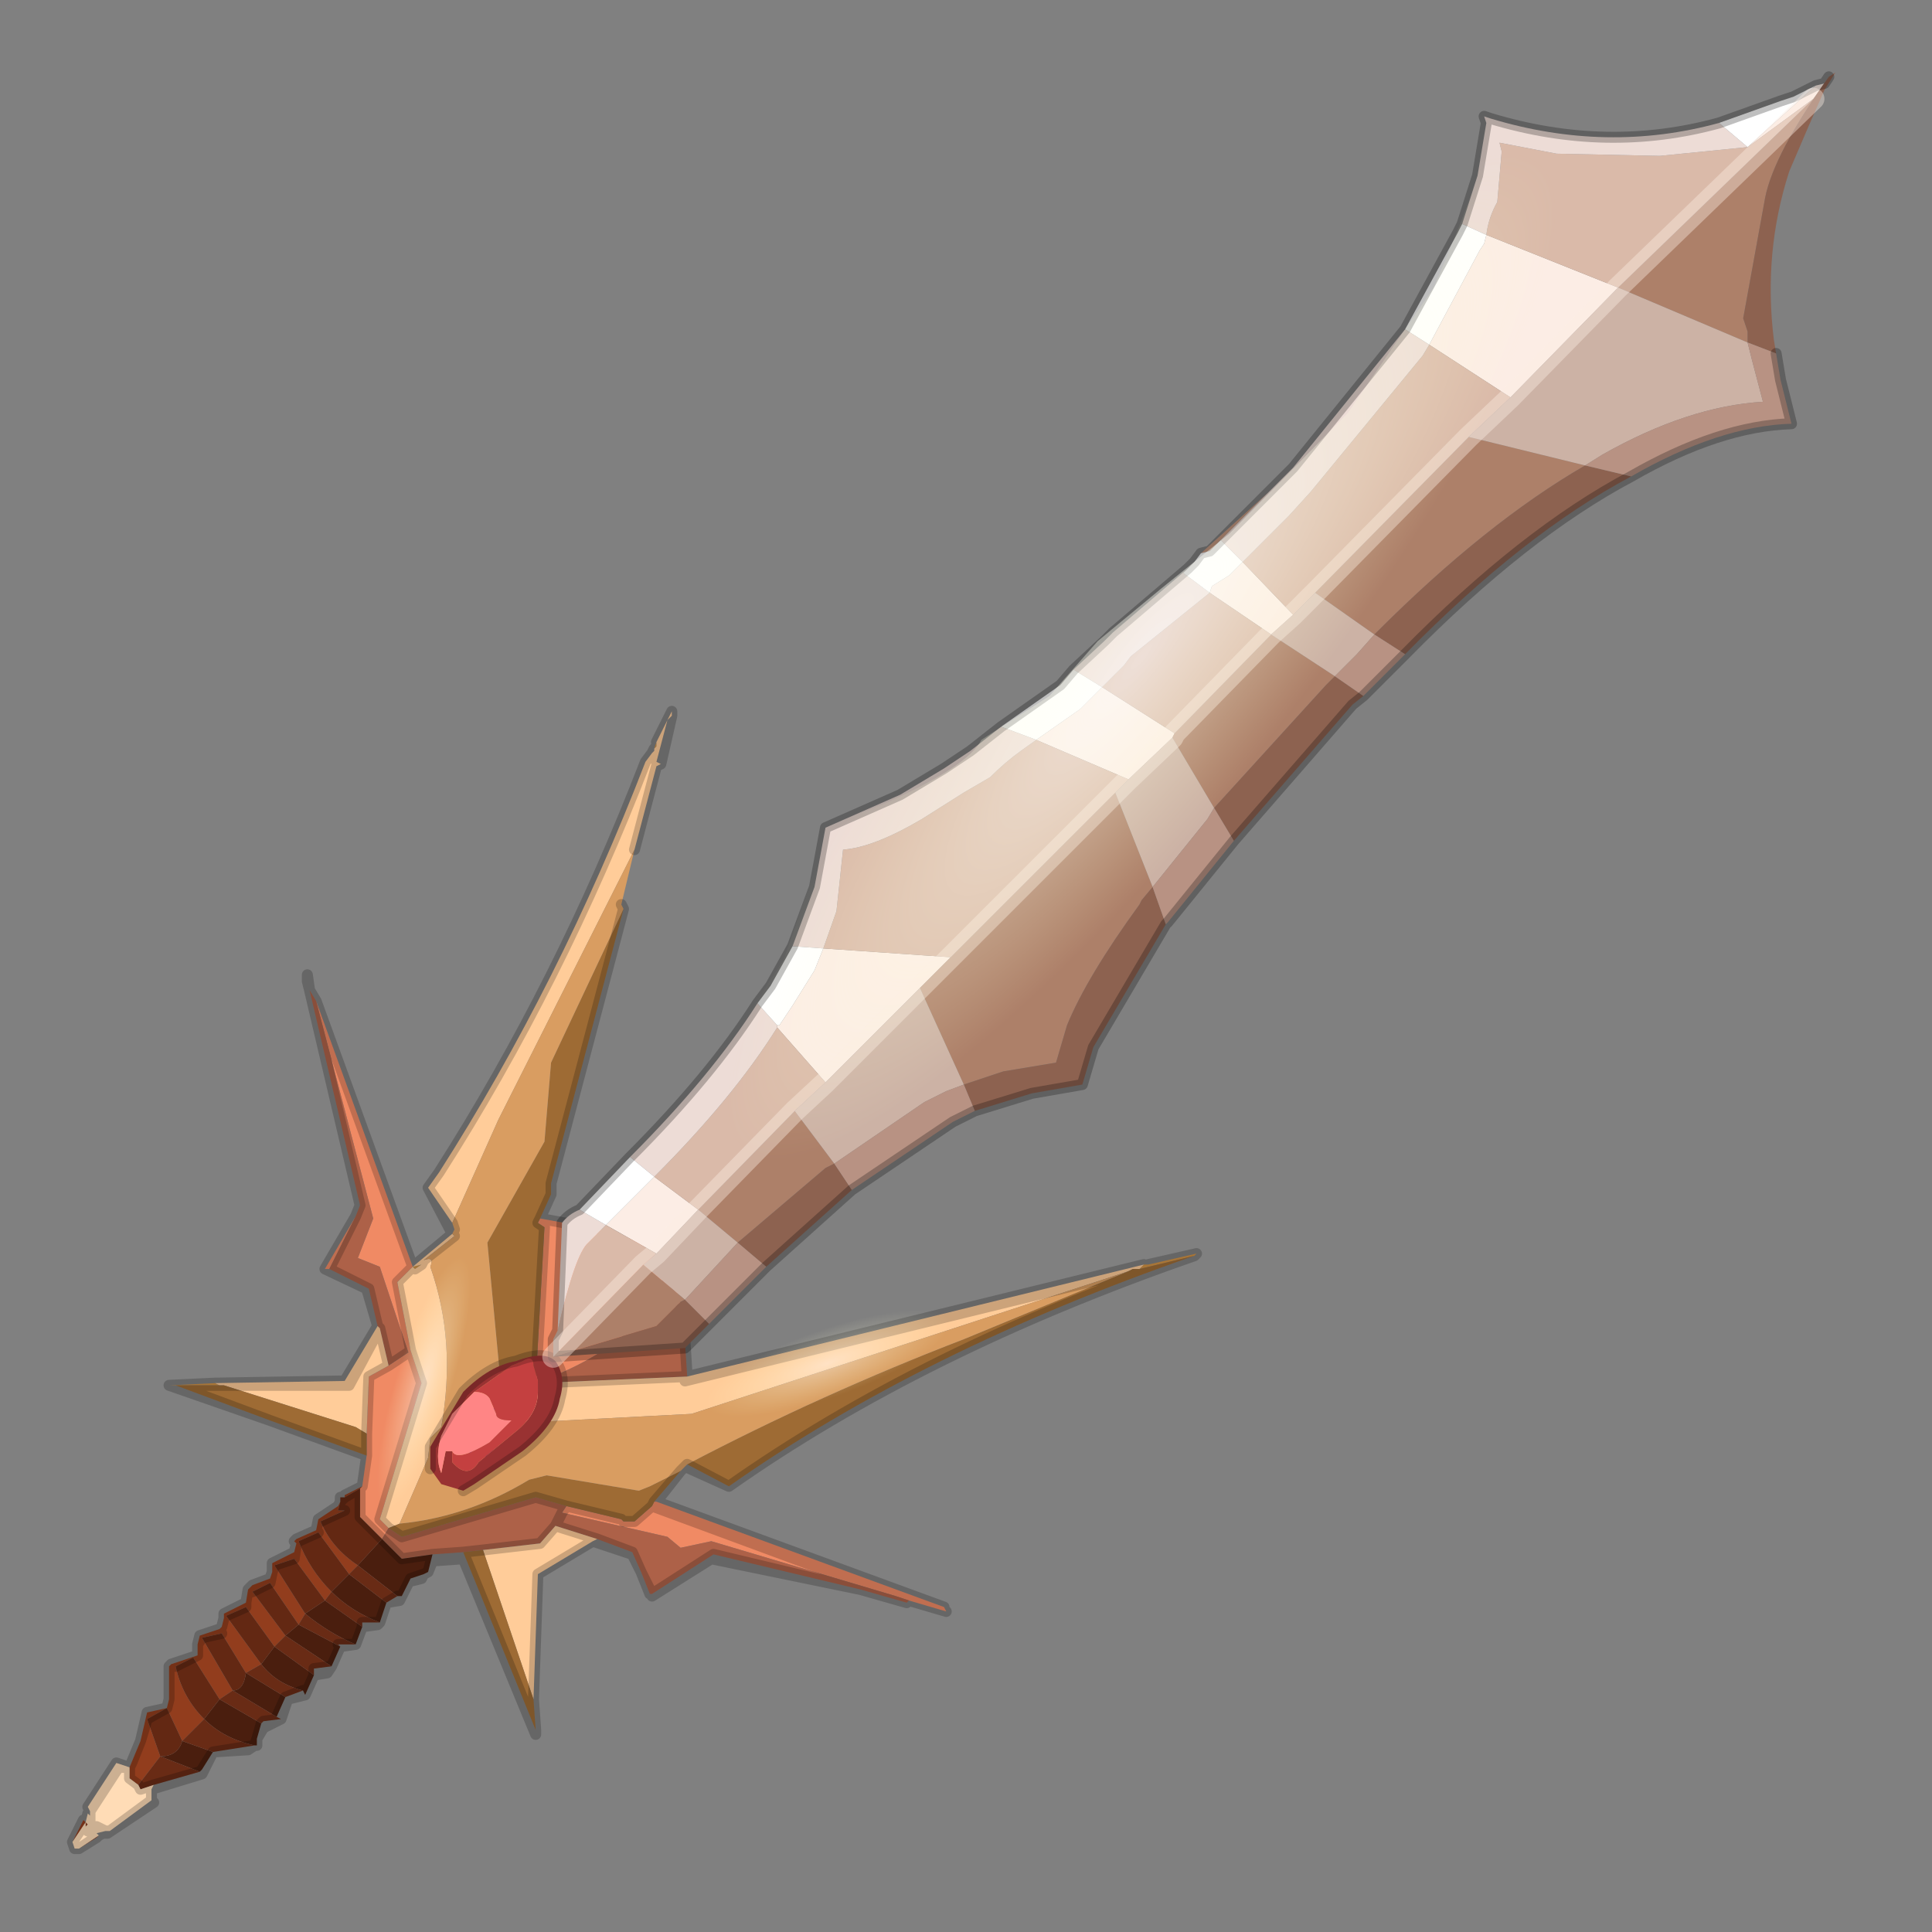 <?xml version="1.0" encoding="UTF-8" standalone="no"?>
<svg xmlns:xlink="http://www.w3.org/1999/xlink" height="440.0px" width="440.0px" xmlns="http://www.w3.org/2000/svg">
  <rect width="100%" height="100%" fill="#808080" stroke="none"/>
  <g transform="matrix(10.0, 0.0, 0.0, 10.0, 0.0, 0.0)">
    <use height="44.0" transform="matrix(1.0, 0.0, 0.0, 1.0, 0.0, 0.0)" width="44.0" xlink:href="#shape0"/>
  </g>
  <defs>
    <g id="shape0" transform="matrix(1.0, 0.0, 0.0, 1.0, 0.0, 0.0)">
      <path d="M44.0 44.0 L0.0 44.0 0.0 0.0 44.0 0.0 44.0 44.0" fill="#33cc33" fill-opacity="0.0" fill-rule="evenodd" stroke="none"/>
      <path d="M14.9 17.05 L14.95 16.9 14.95 17.0 14.9 17.05 M26.05 28.8 L26.15 28.8 27.25 28.55 27.2 28.6 25.95 28.9 26.05 28.8 M3.85 31.55 L4.9 31.5 5.0 31.55 4.0 31.55 3.85 31.55 M9.6 28.8 L9.45 28.9 9.4 28.85 9.6 28.8" fill="#d29244" fill-rule="evenodd" stroke="none"/>
      <path d="M7.2 22.8 L9.4 28.85 9.05 29.2 9.35 30.75 9.6 31.5 8.65 34.6 8.85 34.8 8.7 35.05 8.2 34.55 8.2 33.9 8.25 33.85 8.35 33.15 8.35 32.65 8.4 31.35 8.85 31.1 9.3 30.8 8.65 28.85 8.15 28.65 8.5 27.75 7.2 22.8 M12.3 27.75 L13.4 27.95 Q15.35 28.2 15.55 30.0 L15.6 30.55 15.55 30.1 15.55 30.0 15.4 29.55 Q15.35 29.15 15.1 29.1 14.65 30.6 12.2 31.5 L12.4 27.95 12.25 27.85 12.3 27.75 12.4 27.95 12.3 27.75 M14.95 34.2 L21.5 36.6 21.55 36.7 20.7 36.45 20.4 36.35 14.85 34.3 14.95 34.2 14.85 34.3 20.4 36.35 16.2 35.1 15.5 35.25 15.2 35.0 12.8 34.45 12.9 34.3 14.15 34.6 14.2 34.65 14.45 34.65 14.85 34.3 14.9 34.2 14.95 34.2 M7.4 28.9 L8.1 27.7 7.5 28.9 7.4 28.9 M9.3 30.8 L9.35 30.75 9.3 30.8" fill="#f08a64" fill-rule="evenodd" stroke="none"/>
      <path d="M7.05 22.55 L7.2 22.8 8.5 27.75 8.15 28.65 8.65 28.85 9.3 30.8 8.85 31.1 8.65 30.25 8.6 30.2 8.4 29.35 7.5 28.9 8.1 27.7 8.2 27.45 7.05 22.55 M15.6 30.55 L15.65 31.35 12.2 31.5 Q14.65 30.6 15.1 29.1 15.35 29.15 15.4 29.55 L15.55 30.0 15.55 30.1 15.6 30.55 M20.7 36.45 L20.65 36.5 19.6 36.2 16.25 35.4 14.85 36.3 14.8 36.3 14.6 35.8 14.4 35.35 13.6 35.05 12.65 34.75 12.3 35.15 11.0 35.3 10.55 35.35 9.85 35.4 9.15 35.5 8.7 35.05 8.85 34.8 9.15 35.0 12.2 34.1 12.9 34.3 12.8 34.45 12.65 34.75 12.8 34.45 15.2 35.0 15.5 35.25 16.2 35.1 20.4 36.35 20.7 36.45 M14.85 36.3 L14.6 35.8 14.85 36.3" fill="#ad6148" fill-rule="evenodd" stroke="none"/>
      <path d="M9.4 28.85 L10.3 28.1 10.35 28.15 9.65 28.7 Q9.9 28.6 9.8 28.85 10.4 30.55 10.05 32.5 L9.8 32.75 9.75 33.2 9.1 34.7 8.85 34.8 8.65 34.6 9.6 31.5 9.35 30.75 9.05 29.2 9.4 28.85 9.45 28.9 9.6 28.8 9.4 28.85 M9.75 27.05 L10.0 26.7 Q12.75 22.4 14.7 17.35 L14.85 17.15 14.9 17.1 14.9 17.05 14.95 17.0 14.95 16.9 15.2 16.4 15.3 16.2 15.3 16.3 15.2 16.4 14.95 17.0 15.2 16.4 14.95 17.35 15.05 17.4 14.95 17.45 14.45 19.35 11.35 25.5 10.3 27.85 9.75 27.05 M15.65 31.35 L26.05 28.8 25.95 28.9 25.8 28.9 25.7 28.95 25.4 29.05 15.6 31.45 15.65 31.35 15.6 31.45 25.4 29.05 15.75 32.2 11.9 32.4 11.9 32.25 11.9 32.2 11.9 31.95 12.2 31.5 15.65 31.35 M13.5 35.1 L12.25 35.85 12.15 38.7 11.0 35.3 12.3 35.15 12.65 34.75 13.6 35.05 13.5 35.1 M4.9 31.5 L7.85 31.45 8.6 30.2 8.65 30.25 8.85 31.1 8.4 31.35 8.35 32.65 8.1 32.5 5.1 31.55 5.0 31.55 4.9 31.5 M9.6 28.8 L9.65 28.7 9.6 28.8 M8.65 30.25 L7.95 31.55 5.1 31.55 7.95 31.55 8.65 30.25" fill="#ffcc99" fill-rule="evenodd" stroke="none"/>
      <path d="M14.2 20.7 L12.55 26.95 12.55 27.2 12.3 27.75 12.25 27.85 12.4 27.95 12.2 31.5 11.9 31.95 11.5 31.95 11.45 32.0 11.1 28.3 12.4 26.0 12.55 24.2 14.2 20.7 M27.2 28.6 Q21.0 30.75 16.6 33.85 L15.65 33.35 Q18.7 31.75 21.95 30.5 L25.7 28.95 25.8 28.9 25.95 28.9 27.2 28.6 M12.15 38.7 L12.2 39.4 10.55 35.35 11.0 35.3 12.15 38.7 M8.35 33.15 L6.15 32.35 4.0 31.55 5.0 31.55 5.1 31.55 8.1 32.5 8.35 32.65 8.35 33.15 M9.1 34.7 Q10.65 34.55 12.05 33.7 L12.45 33.6 14.55 33.95 14.8 33.85 15.5 33.5 14.9 34.2 14.85 34.3 14.45 34.65 14.2 34.65 14.15 34.6 12.9 34.3 12.2 34.1 9.15 35.0 8.85 34.8 9.1 34.7" fill="#9e6b34" fill-rule="evenodd" stroke="none"/>
      <path d="M14.45 19.35 L14.15 20.6 14.2 20.7 12.55 24.2 12.4 26.0 11.1 28.3 11.45 32.0 Q11.25 32.05 11.05 32.25 L10.8 32.75 10.65 33.0 10.75 33.1 10.9 33.15 11.05 33.15 11.5 32.75 11.9 32.4 15.75 32.2 25.4 29.05 25.7 28.95 21.95 30.5 Q18.7 31.75 15.65 33.35 L15.6 33.4 15.5 33.5 14.8 33.85 14.55 33.95 12.45 33.6 12.05 33.7 Q10.65 34.55 9.1 34.7 L9.75 33.2 9.8 32.75 10.05 32.5 Q10.4 30.55 9.8 28.85 9.9 28.6 9.65 28.7 L10.35 28.15 10.3 28.1 10.35 28.0 10.3 27.85 11.35 25.5 14.45 19.35" fill="#d99d61" fill-rule="evenodd" stroke="none"/>
      <path d="M2.25 41.8 L2.2 41.85 1.8 42.1 2.25 41.8 M1.65 41.95 L1.9 41.45 1.95 41.5 2.0 41.55 1.95 41.6 1.95 41.5 1.65 41.95 M2.95 40.25 L3.2 39.65 3.35 39.0 3.8 38.9 3.85 38.7 3.85 37.95 3.9 37.9 4.5 37.7 4.5 37.45 4.55 37.25 5.0 37.1 5.05 37.05 5.1 36.85 5.1 36.75 5.6 36.5 5.65 36.2 5.75 36.1 6.15 35.95 6.2 35.8 6.2 35.6 6.7 35.35 6.75 35.15 6.7 35.1 6.75 35.05 7.2 34.85 7.25 34.6 7.7 34.3 7.75 34.2 7.7 34.4 7.85 34.4 7.3 34.65 Q7.55 35.25 8.15 35.65 L7.95 35.85 7.25 34.9 7.2 34.85 7.25 34.9 6.8 35.1 Q7.05 35.75 7.55 36.25 L7.4 36.45 6.7 35.5 6.75 35.15 6.7 35.5 6.25 35.65 6.95 36.75 6.8 37.0 6.15 36.05 5.75 36.25 5.65 36.2 5.75 36.25 6.5 37.25 6.25 37.5 5.6 36.6 5.6 36.5 5.6 36.6 5.15 36.8 5.95 37.9 5.6 38.1 5.05 37.2 5.0 37.1 5.05 37.2 4.6 37.3 5.3 38.5 5.0 38.7 4.4 37.75 4.5 37.7 4.4 37.75 4.0 37.95 Q4.15 38.65 4.65 39.15 L4.15 39.65 3.8 38.9 3.35 39.15 3.2 39.65 3.0 40.15 2.95 40.25 3.0 40.15 3.2 39.65 3.35 39.15 3.65 40.0 3.15 40.65 2.95 40.5 2.95 40.25 M7.85 34.1 L7.85 34.05 8.25 33.85 8.2 33.9 7.85 34.1 M11.9 31.95 L11.9 32.2 11.9 32.25 11.9 32.4 11.5 32.75 11.05 33.15 10.9 33.15 10.75 33.1 10.65 33.0 10.8 32.75 11.05 32.25 Q11.25 32.05 11.45 32.0 L11.5 31.95 11.9 31.95 M6.2 35.6 L6.25 35.65 6.2 35.8 6.25 35.65 6.2 35.6 M7.25 34.6 L7.3 34.65 7.25 34.6 M6.7 35.1 L6.8 35.1 6.7 35.1 M5.1 36.85 L5.15 36.8 5.1 36.85 M6.2 35.8 L6.15 36.05 6.2 35.8 M3.9 37.9 L4.0 37.95 3.85 37.95 4.0 37.95 3.9 37.9 M4.5 37.45 L4.6 37.3 4.5 37.45" fill="#923d1d" fill-rule="evenodd" stroke="none"/>
      <path d="M9.75 35.8 L9.65 35.85 9.35 35.95 9.15 36.35 9.05 36.35 8.15 35.65 8.7 35.05 9.15 35.5 9.85 35.4 9.75 35.8 M8.8 36.5 L8.65 36.95 Q8.0 36.7 7.55 36.25 L7.95 35.85 8.8 36.5 M8.25 37.05 L8.1 37.45 Q7.5 37.2 6.95 36.75 L7.4 36.45 8.25 37.05 M7.75 37.5 L7.55 37.95 6.5 37.25 6.8 37.0 7.75 37.5 M7.15 38.15 L6.95 38.6 6.9 38.5 Q6.3 38.35 5.95 37.9 L6.25 37.5 7.15 38.15 M5.85 39.6 L5.85 39.75 5.8 39.75 5.85 39.6 5.8 39.75 Q5.1 39.6 4.65 39.15 L5.0 38.7 5.95 39.25 5.85 39.6 M6.5 38.65 L6.3 39.1 5.3 38.5 Q5.55 38.5 5.6 38.1 L6.5 38.65 M4.15 39.65 L4.85 39.9 4.6 40.3 4.55 40.35 3.65 40.0 Q4.05 40.0 4.15 39.65" fill="#4a1e0e" fill-rule="evenodd" stroke="none"/>
      <path d="M7.75 34.2 L7.75 34.1 7.85 34.1 7.75 34.2 7.85 34.1 8.2 33.9 8.2 34.55 8.7 35.05 8.15 35.65 Q7.55 35.25 7.3 34.65 L7.85 34.4 7.7 34.4 7.75 34.2 M7.25 34.9 L7.95 35.85 7.55 36.25 Q7.05 35.75 6.8 35.1 L7.25 34.9 M6.7 35.5 L7.4 36.45 6.95 36.75 6.25 35.65 6.7 35.5 M5.05 37.2 L5.6 38.1 Q5.55 38.5 5.3 38.5 L4.6 37.3 5.05 37.2 M5.95 37.9 L5.15 36.8 5.6 36.6 6.25 37.5 5.95 37.9 M6.5 37.25 L5.75 36.25 6.15 36.05 6.8 37.0 6.5 37.25 M4.0 37.95 L4.4 37.75 5.0 38.7 4.65 39.15 Q4.15 38.65 4.0 37.95 M3.65 40.0 L3.35 39.15 3.8 38.9 4.15 39.65 Q4.05 40.0 3.65 40.0" fill="#632813" fill-rule="evenodd" stroke="none"/>
      <path d="M7.95 35.85 L8.15 35.65 9.05 36.35 8.8 36.5 7.95 35.85 M7.4 36.45 L7.55 36.25 Q8.0 36.7 8.65 36.95 L8.25 36.95 8.25 37.05 7.4 36.45 M5.6 38.1 L5.95 37.9 Q6.3 38.35 6.9 38.5 L6.5 38.65 5.6 38.1 M6.25 37.5 L6.5 37.25 7.55 37.95 7.15 38.0 7.15 38.15 6.25 37.5 M6.8 37.0 L6.95 36.75 Q7.5 37.2 8.1 37.45 L7.7 37.45 7.75 37.5 6.8 37.0 M6.3 39.1 L6.4 39.15 6.0 39.2 5.95 39.25 5.0 38.7 5.3 38.5 6.3 39.1 M4.65 39.15 Q5.1 39.6 5.8 39.75 L4.85 39.9 4.15 39.65 4.65 39.15 M3.15 40.65 L3.65 40.0 4.55 40.35 3.5 40.65 3.2 40.75 3.15 40.65" fill="#692b15" fill-rule="evenodd" stroke="none"/>
      <path d="M3.45 40.75 L3.45 41.0 2.5 41.7 2.4 41.7 2.2 41.75 2.0 41.7 2.0 41.55 2.0 41.3 2.0 41.55 2.0 41.7 2.2 41.75 2.25 41.8 1.8 42.1 1.7 42.1 1.65 41.95 1.95 41.5 2.0 41.3 2.05 41.35 2.05 41.25 2.0 41.15 2.65 40.15 2.95 40.25 2.95 40.5 3.15 40.65 3.2 40.75 3.5 40.65 3.45 40.75 M2.95 40.25 L2.7 40.25 2.05 41.25 2.7 40.25 2.95 40.25 M1.95 41.6 L2.0 41.55 1.95 41.5 1.95 41.6 M2.05 41.35 L2.05 41.6 2.2 41.6 2.4 41.7 2.2 41.6 2.05 41.6 2.05 41.35" fill="#ffdcb6" fill-rule="evenodd" stroke="none"/>
      <path d="M7.0 22.35 L7.05 22.55 7.0 22.2 7.0 22.35 M7.05 22.55 L7.2 22.8 9.4 28.85 10.3 28.1 9.75 27.05 10.0 26.7 Q12.75 22.4 14.7 17.35 L14.85 17.15 14.9 17.05 14.95 17.0 15.2 16.4 14.95 17.35 15.05 17.4 14.95 17.45 14.45 19.35 M14.95 16.9 L15.2 16.4 15.3 16.2 15.3 16.3 15.05 17.4 M14.15 20.6 L14.2 20.7 12.55 26.95 12.55 27.2 12.3 27.75 13.4 27.95 Q15.35 28.2 15.55 30.0 L15.6 30.55 15.65 31.35 26.05 28.8 M26.15 28.8 L27.25 28.55 27.2 28.6 Q21.0 30.75 16.6 33.85 L15.6 33.4 15.5 33.5 14.95 34.2 21.5 36.6 M21.55 36.7 L20.7 36.45 20.65 36.5 19.6 36.2 16.2 35.5 14.85 36.35 14.85 36.3 14.8 36.3 14.6 35.8 14.4 35.4 13.5 35.1 12.25 35.85 12.15 38.7 12.2 39.4 12.2 39.5 10.55 35.5 9.85 35.55 9.75 35.8 9.65 35.85 9.6 35.95 9.4 36.0 9.35 35.95 9.15 36.35 9.1 36.45 8.8 36.5 8.65 36.95 8.6 37.0 8.25 37.05 8.1 37.45 7.75 37.5 7.55 37.95 7.45 38.1 7.15 38.15 6.95 38.6 6.55 38.7 6.4 39.15 6.0 39.35 5.85 39.6 5.85 39.75 5.8 39.75 5.65 39.85 4.85 39.9 4.6 40.4 3.45 40.75 3.45 41.0 3.5 41.05 2.45 41.75 2.35 41.75 2.25 41.8 2.2 41.85 1.8 42.1 1.7 42.1 1.65 41.95 1.9 41.45 1.95 41.5 2.0 41.3 2.05 41.25 2.0 41.15 2.65 40.15 2.95 40.25 3.2 39.65 3.35 39.0 3.8 38.9 3.85 38.7 3.85 37.95 3.9 37.9 4.5 37.7 4.5 37.45 4.55 37.25 5.0 37.1 5.05 37.05 5.1 36.85 5.1 36.75 5.6 36.5 5.65 36.2 5.75 36.1 6.15 35.95 6.2 35.8 6.2 35.6 6.7 35.35 6.75 35.15 6.7 35.1 6.75 35.05 7.2 34.85 7.25 34.6 7.7 34.3 7.75 34.2 7.75 34.1 7.85 34.1 7.85 34.05 8.25 33.85 8.35 33.15 6.15 32.35 3.85 31.55 4.9 31.5 7.85 31.45 8.6 30.2 8.35 29.35 7.4 28.9 8.1 27.7 8.2 27.45 7.05 22.55 M15.2 16.4 L15.3 16.3 M14.85 17.15 L14.9 17.1 M12.2 31.5 L15.65 31.35 15.6 31.45 25.4 29.05 25.7 28.95 25.8 28.9 25.95 28.9 27.2 28.6 M15.55 30.0 L15.55 30.1 15.6 30.55 M12.4 27.95 L12.3 27.75 12.25 27.85 12.4 27.95 12.2 31.5 M10.3 27.85 L10.35 28.0 10.3 28.1 10.35 28.15 9.65 28.7 9.6 28.8 9.45 28.9 9.4 28.85 9.05 29.2 9.35 30.75 9.6 31.5 8.65 34.6 8.85 34.8 M15.5 33.5 L14.9 34.2 14.95 34.2 14.85 34.3 20.4 36.35 20.7 36.45 M10.55 35.35 L11.0 35.3 12.3 35.15 12.65 34.75 12.8 34.45 12.9 34.3 12.2 34.1 9.15 35.0 8.85 34.8 M8.7 35.05 L9.15 35.5 9.85 35.4 10.55 35.35 12.2 39.4 M13.6 35.05 L14.4 35.35 14.6 35.8 14.85 36.3 16.25 35.4 19.6 36.2 M14.2 34.65 L14.45 34.65 14.85 34.3 14.9 34.2 M12.9 34.3 L14.15 34.6 M12.65 34.75 L13.6 35.05 13.5 35.1 M15.6 33.4 L15.65 33.35 M16.6 33.85 L15.65 33.35 M7.5 28.9 L7.4 28.9 M8.6 30.2 L8.4 29.35 7.5 28.9 8.1 27.7 M8.6 30.2 L8.65 30.25 8.85 31.1 9.3 30.8 M9.35 30.75 L9.3 30.8 M4.0 31.55 L3.85 31.55 M8.35 32.65 L8.4 31.35 8.85 31.1 M7.75 34.2 L7.85 34.1 8.2 33.9 8.25 33.85 M8.35 32.65 L8.35 33.15 M5.0 31.55 L5.1 31.55 7.95 31.55 8.65 30.25 M7.2 34.85 L7.25 34.9 6.8 35.1 6.7 35.1 M7.3 34.65 L7.25 34.6 M6.2 35.8 L6.25 35.65 6.2 35.6 M6.75 35.15 L6.7 35.5 6.25 35.65 M8.25 37.05 L8.25 36.95 8.65 36.95 M8.8 36.5 L9.05 36.35 M8.7 35.05 L8.2 34.55 8.2 33.9 M5.75 36.25 L5.65 36.2 M5.0 37.1 L5.05 37.2 M5.15 36.8 L5.1 36.85 M5.6 36.5 L5.6 36.6 5.15 36.8 M5.75 36.25 L6.15 36.05 6.2 35.8 M8.1 37.45 L7.7 37.45 7.75 37.5 M7.55 37.95 L7.15 38.0 7.15 38.15 M6.9 38.5 L6.95 38.6 M7.3 34.65 L7.85 34.4 7.7 34.4 7.75 34.2 M9.65 35.85 L9.35 35.95 M9.15 36.35 L9.05 36.35 M6.15 32.35 L4.0 31.55 5.0 31.55 M6.9 38.5 L6.5 38.65 6.3 39.1 6.4 39.15 6.0 39.2 5.95 39.25 5.85 39.6 5.8 39.75 M4.85 39.9 L5.8 39.75 M4.6 37.3 L4.5 37.45 M4.4 37.75 L4.5 37.7 M3.85 37.95 L4.0 37.95 3.9 37.9 M4.4 37.75 L4.0 37.95 M3.35 39.15 L3.2 39.65 3.0 40.15 2.95 40.25 2.95 40.5 3.15 40.65 M3.35 39.15 L3.8 38.9 M4.55 40.35 L4.6 40.3 4.85 39.9 M2.05 41.25 L2.7 40.25 2.95 40.25 M2.0 41.3 L2.05 41.35 2.05 41.25 M1.95 41.6 L2.0 41.55 1.95 41.5 1.95 41.6 M2.0 41.3 L2.0 41.55 2.0 41.7 2.2 41.75 2.4 41.7 2.2 41.6 2.05 41.6 2.05 41.35 M2.2 41.75 L2.25 41.8 1.8 42.1 M1.65 41.95 L1.95 41.5 M3.5 40.65 L3.2 40.75 3.15 40.65 M3.5 40.65 L3.45 40.75 M2.4 41.7 L2.5 41.7 3.45 41.0 M4.55 40.35 L3.5 40.65 M9.75 27.05 L10.3 27.85 M9.85 35.4 L9.75 35.8 M4.6 37.3 L5.05 37.2" fill="none" stroke="#000000" stroke-linecap="round" stroke-linejoin="round" stroke-opacity="0.2" stroke-width="0.25"/>
      <path d="M11.9 31.95 L11.9 32.2 11.9 32.25 11.9 32.4 11.5 32.75 11.05 33.15 10.9 33.15 10.75 33.1 10.65 33.0 10.8 32.75 11.05 32.25 Q11.25 32.05 11.45 32.0 L11.5 31.95 11.9 31.95" fill="none" stroke="#3e2f7b" stroke-linecap="round" stroke-linejoin="round" stroke-width="0.05"/>
      <path d="M21.65 31.3 Q19.9 32.15 17.75 32.85 L14.35 33.45 Q13.15 33.3 13.7 32.6 14.15 31.85 15.85 30.95 17.8 29.95 20.0 29.3 22.2 28.6 23.3 28.7 24.5 28.75 23.95 29.55 23.5 30.3 21.65 31.3" fill="url(#gradient0)" fill-rule="evenodd" stroke="none"/>
      <path d="M11.65 29.45 Q11.25 31.35 10.45 33.5 L8.8 36.55 7.7 36.5 Q7.4 35.7 7.75 33.75 8.15 31.65 9.05 29.55 9.85 27.35 10.65 26.55 L11.7 26.6 Q12.05 27.35 11.65 29.45" fill="url(#gradient1)" fill-rule="evenodd" stroke="none"/>
      <path d="M10.3 33.05 L10.3 33.3 Q10.65 33.7 10.9 33.3 L11.75 32.6 Q12.25 32.2 12.25 31.7 L12.25 31.45 12.15 31.1 Q12.15 30.85 11.9 31.0 L11.65 31.1 10.8 31.7 10.65 31.85 10.3 32.2 10.05 32.7 Q9.9 33.2 10.05 33.55 L10.15 33.05 10.3 33.05 M9.8 33.45 L9.8 32.95 10.55 31.7 Q11.15 31.1 11.75 31.0 12.4 30.75 12.65 31.0 12.9 31.35 12.75 31.85 12.65 32.45 11.9 33.05 L10.8 33.8 10.55 33.95 10.05 33.8 9.8 33.45" fill="#993232" fill-rule="evenodd" stroke="none"/>
      <path d="M10.8 31.7 L11.65 31.1 11.9 31.0 Q12.15 30.85 12.15 31.1 L12.25 31.45 12.25 31.7 Q12.25 32.2 11.75 32.6 L10.9 33.3 Q10.65 33.7 10.3 33.3 L10.3 33.05 Q10.4 33.3 11.15 32.85 L11.65 32.35 Q11.3 32.35 11.3 32.2 L11.15 31.85 Q11.05 31.7 10.8 31.7" fill="#c44040" fill-rule="evenodd" stroke="none"/>
      <path d="M10.8 31.7 Q11.05 31.7 11.15 31.85 L11.3 32.2 Q11.3 32.35 11.65 32.35 L11.15 32.85 Q10.4 33.3 10.3 33.05 L10.15 33.05 10.05 33.55 Q9.9 33.2 10.05 32.7 L10.3 32.2 10.65 31.85 10.8 31.7" fill="#ff8585" fill-rule="evenodd" stroke="none"/>
      <path d="M9.8 33.45 L9.8 32.95 10.55 31.7 Q11.15 31.1 11.75 31.0 12.4 30.75 12.65 31.0 12.9 31.35 12.75 31.85 12.65 32.45 11.9 33.05 L10.8 33.8 10.55 33.95" fill="none" stroke="#000000" stroke-linecap="round" stroke-linejoin="round" stroke-opacity="0.2" stroke-width="0.25"/>
      <path d="M39.8 3.35 L41.35 1.95 41.55 1.9 41.3 2.25 39.8 3.35 M32.55 7.85 L33.7 5.7 33.8 5.55 33.85 5.35 36.85 6.55 34.4 9.05 32.55 7.85 M28.3 12.8 L29.45 14.0 28.95 14.45 27.55 13.5 27.6 13.35 28.0 13.1 28.25 12.85 28.3 12.8 M25.1 15.65 L26.75 16.7 26.7 16.8 25.7 17.75 23.6 16.85 24.6 16.15 24.9 15.85 25.1 15.65 M18.75 21.6 L21.65 21.8 20.95 22.5 18.8 24.65 17.7 23.4 17.7 23.35 17.75 23.35 18.05 22.9 18.55 22.1 18.75 21.6 M15.9 27.55 L14.95 28.55 13.8 27.9 14.85 26.85 14.9 26.8 15.9 27.55" fill="#fcede5" fill-rule="evenodd" stroke="none"/>
      <path d="M41.3 2.25 L41.55 1.9 41.65 1.75 Q40.4 3.5 40.2 4.5 L39.7 7.25 39.8 7.55 39.8 7.8 36.85 6.55 41.3 2.25 M29.95 13.5 L33.45 9.95 36.1 10.6 Q33.85 11.9 31.35 14.4 L31.3 14.45 29.95 13.5 M28.95 14.45 L30.4 15.4 30.2 15.6 27.65 18.4 26.7 16.8 26.75 16.7 28.95 14.45 M21.65 21.8 L25.4 18.05 26.25 20.2 26.0 20.5 25.95 20.6 Q24.75 22.25 24.3 23.35 L24.05 24.2 22.85 24.4 21.95 24.7 20.95 22.5 21.65 21.8 M18.1 25.3 L19.0 26.5 18.8 26.6 16.8 28.3 15.9 27.55 18.1 25.3 M14.65 28.8 L15.6 29.6 15.5 29.65 14.95 30.2 12.6 30.9 14.65 28.8" fill="#ad8069" fill-rule="evenodd" stroke="none"/>
      <path d="M33.85 5.35 Q33.9 4.95 34.1 4.6 L34.2 3.45 34.15 3.25 35.45 3.5 37.8 3.55 39.8 3.35 41.3 2.25 36.85 6.55 33.85 5.35 M12.6 30.9 L12.6 30.5 12.7 30.3 Q13.1 28.55 13.4 28.3 L13.8 27.9 14.95 28.55 14.65 28.8 12.6 30.9 M32.55 7.85 L34.4 9.05 33.45 9.95 29.95 13.5 29.45 14.0 28.3 12.8 29.35 11.75 29.85 11.2 32.4 8.1 32.55 7.85 M27.55 13.5 L28.95 14.45 26.75 16.7 25.1 15.65 25.6 15.15 25.75 14.95 27.55 13.5 M18.75 21.6 L19.05 20.75 19.2 19.35 Q19.9 19.3 21.0 18.65 L21.95 18.05 22.55 17.7 Q22.9 17.35 23.25 17.1 L23.6 16.85 25.7 17.75 25.4 18.05 21.65 21.8 18.75 21.6 M18.8 24.65 L18.1 25.3 15.9 27.55 14.9 26.8 Q16.7 25.0 17.7 23.4 L18.8 24.65" fill="#dabaa9" fill-rule="evenodd" stroke="none"/>
      <path d="M34.4 9.05 L36.85 6.55 39.8 7.8 39.9 8.2 40.15 9.15 Q38.45 9.25 36.5 10.35 L36.1 10.6 33.45 9.95 34.4 9.05 M29.45 14.0 L29.95 13.5 31.3 14.45 30.9 14.9 30.45 15.35 30.4 15.4 28.95 14.45 29.45 14.0 M26.7 16.8 L27.65 18.4 27.5 18.65 26.25 20.2 25.4 18.05 25.7 17.75 26.7 16.8 M21.95 24.7 L21.55 24.85 21.05 25.1 19.0 26.5 18.1 25.3 18.8 24.65 20.95 22.5 21.95 24.7 M14.95 28.55 L15.9 27.55 16.8 28.3 15.6 29.6 14.65 28.8 14.95 28.55" fill="#ccb2a5" fill-rule="evenodd" stroke="none"/>
      <path d="M27.35 12.6 L28.9 11.2 27.8 12.3 27.55 12.55 27.35 12.6" fill="#c69982" fill-rule="evenodd" stroke="none"/>
      <path d="M39.15 2.8 L39.8 3.35 37.8 3.55 35.45 3.5 34.15 3.25 34.2 3.45 34.1 4.6 Q33.9 4.95 33.85 5.35 L33.3 5.1 33.65 4.0 33.85 2.8 33.8 2.65 33.95 2.7 Q36.6 3.5 39.15 2.8 M12.7 30.3 L12.8 27.85 Q12.95 27.65 13.2 27.55 L13.8 27.9 13.4 28.3 Q13.1 28.55 12.7 30.3 M14.35 26.35 Q16.2 24.5 17.25 22.85 L17.7 23.35 17.7 23.4 Q16.7 25.0 14.9 26.8 L14.35 26.35 M18.05 21.55 L18.55 20.2 18.8 18.85 20.5 18.1 21.5 17.5 22.1 17.1 22.8 16.55 23.6 16.85 23.25 17.1 Q22.9 17.35 22.55 17.7 L21.95 18.05 21.0 18.65 Q19.9 19.3 19.2 19.35 L19.05 20.75 18.75 21.6 18.05 21.55 M24.45 15.25 L25.15 14.6 25.35 14.4 27.05 12.95 26.95 13.05 27.55 13.5 25.75 14.95 25.6 15.15 25.1 15.65 24.45 15.25 M28.9 11.2 L29.45 10.65 32.0 7.5 32.55 7.85 32.4 8.1 29.85 11.2 29.35 11.75 28.3 12.8 27.8 12.3 28.9 11.2" fill="#eddcd6" fill-rule="evenodd" stroke="none"/>
      <path d="M39.8 3.35 L39.15 2.8 40.55 2.3 40.85 2.2 41.35 1.95 39.8 3.35 M33.3 5.1 L33.85 5.35 33.8 5.55 33.7 5.7 32.55 7.85 32.0 7.5 33.2 5.3 33.3 5.1 M13.2 27.55 L14.35 26.35 14.9 26.8 14.85 26.85 13.8 27.9 13.2 27.55 M17.25 22.85 L17.55 22.45 18.05 21.55 18.75 21.6 18.55 22.1 18.05 22.9 17.75 23.35 17.7 23.35 17.25 22.85 M22.8 16.55 L24.15 15.6 24.45 15.25 25.1 15.65 24.9 15.85 24.6 16.15 23.6 16.85 22.8 16.55 M27.05 12.95 L27.2 12.8 27.35 12.6 27.55 12.55 27.8 12.3 28.3 12.8 28.25 12.85 28.0 13.1 27.6 13.35 27.55 13.5 26.95 13.05 27.05 12.95" fill="#ffffff" fill-rule="evenodd" stroke="none"/>
      <path d="M41.65 1.75 L41.8 1.65 41.55 2.05 41.2 2.85 40.75 3.9 Q40.15 5.75 40.4 7.75 L40.45 8.05 39.8 7.8 39.8 7.55 39.7 7.25 40.2 4.5 Q40.4 3.5 41.65 1.75 M37.15 10.85 Q34.7 12.15 32.0 14.9 L31.3 14.45 31.35 14.4 Q33.85 11.9 36.1 10.6 L37.15 10.85 M31.05 15.85 L30.8 16.05 28.1 19.15 27.65 18.4 30.2 15.6 30.4 15.4 31.05 15.85 M26.55 21.05 L24.9 23.85 24.65 24.7 23.5 24.9 22.2 25.3 21.95 24.7 22.85 24.4 24.05 24.2 24.3 23.35 Q24.75 22.25 25.95 20.6 L26.0 20.5 26.25 20.2 26.55 21.05 M19.4 27.1 L17.45 28.85 16.8 28.3 18.8 26.6 19.0 26.5 19.4 27.1 M16.15 30.15 L15.6 30.7 12.6 30.9 14.95 30.2 15.5 29.65 15.6 29.6 16.15 30.15" fill="#8d6250" fill-rule="evenodd" stroke="none"/>
      <path d="M40.45 8.05 L40.55 8.65 40.8 9.65 Q39.15 9.7 37.15 10.85 L36.1 10.6 36.5 10.35 Q38.45 9.25 40.15 9.15 L39.9 8.2 39.8 7.8 40.45 8.05 M32.0 14.9 L31.5 15.4 31.05 15.85 30.4 15.4 30.45 15.35 30.9 14.9 31.3 14.45 32.0 14.9 M28.1 19.15 L26.6 21.0 26.55 21.05 26.25 20.2 27.5 18.65 27.65 18.4 28.1 19.15 M22.2 25.3 L21.7 25.55 19.4 27.1 19.0 26.5 21.05 25.1 21.55 24.85 21.95 24.7 22.2 25.3 M17.45 28.85 L16.15 30.15 15.6 29.6 16.8 28.3 17.45 28.85" fill="#b89283" fill-rule="evenodd" stroke="none"/>
      <path d="M41.35 1.95 L40.85 2.2 40.55 2.3 39.15 2.8 Q36.6 3.5 33.95 2.7 L33.8 2.65 33.85 2.8 33.65 4.0 33.3 5.1 M41.55 1.9 L41.35 1.95 M40.45 8.05 L40.55 8.65 40.8 9.65 Q39.15 9.7 37.15 10.85 34.7 12.15 32.0 14.9 L31.5 15.4 31.05 15.85 30.8 16.05 28.1 19.15 26.6 21.0 26.55 21.05 24.9 23.85 24.65 24.7 23.5 24.9 22.2 25.3 21.7 25.55 19.4 27.1 17.45 28.85 16.15 30.15 15.6 30.7 12.6 30.9 12.6 30.5 12.7 30.3 12.8 27.85 Q12.95 27.65 13.2 27.55 L14.35 26.35 Q16.2 24.5 17.25 22.85 L17.55 22.45 18.05 21.55 18.55 20.2 18.8 18.85 20.5 18.1 21.5 17.5 22.1 17.1 22.8 16.55 24.15 15.6 24.45 15.25 25.15 14.6 25.35 14.4 27.05 12.95 27.2 12.8 27.35 12.6 M28.9 11.2 L29.45 10.65 32.0 7.5 33.2 5.3 33.3 5.1 M41.55 1.9 L41.65 1.75 M27.8 12.3 L27.55 12.55 27.35 12.6 M28.9 11.2 L27.8 12.3" fill="none" stroke="#000000" stroke-linecap="round" stroke-linejoin="round" stroke-opacity="0.251" stroke-width="0.25"/>
      <path d="M34.4 9.05 L36.85 6.55 41.3 2.25 M33.45 9.95 L34.4 9.05 M29.45 14.0 L29.95 13.5 33.45 9.95 M28.95 14.45 L29.45 14.0 M26.75 16.7 L28.95 14.45 M26.75 16.7 L26.7 16.8 25.7 17.75 M21.65 21.8 L25.4 18.05 25.7 17.75 M20.95 22.5 L21.65 21.8 M20.95 22.5 L18.8 24.65 18.1 25.3 M14.95 28.55 L15.9 27.55 18.1 25.3 M14.95 28.55 L14.65 28.8 M12.6 30.9 L14.65 28.8" fill="none" stroke="#fcede5" stroke-linecap="round" stroke-linejoin="round" stroke-opacity="0.4" stroke-width="0.5"/>
      <path d="M39.6 2.7 L41.05 2.3 40.8 3.05 40.5 4.15 40.3 5.35 40.3 5.55 38.3 8.9 36.9 11.0 36.8 11.1 Q36.3 11.25 35.3 12.0 L34.6 12.5 34.1 13.0 33.3 13.55 31.2 15.7 Q28.85 18.05 28.4 18.75 L26.15 21.7 25.25 23.1 24.9 23.85 24.7 24.6 24.7 24.75 24.45 24.75 23.05 25.0 Q22.5 25.15 21.7 25.55 20.2 26.35 19.2 27.25 L17.25 29.1 16.1 30.25 15.7 30.7 14.9 30.75 13.85 30.9 12.7 31.05 12.6 30.7 12.6 30.45 12.7 29.65 12.55 28.45 12.7 27.9 12.7 27.85 13.0 27.55 14.25 26.5 15.25 25.4 16.25 24.3 17.85 21.85 18.35 20.4 18.75 19.2 18.75 18.95 18.8 18.85 19.05 18.75 19.2 18.65 19.3 18.65 19.4 18.6 20.15 18.3 Q22.05 17.45 22.35 16.85 L23.9 15.85 25.0 14.6 26.45 13.4 28.0 12.15 30.7 9.4 32.65 6.55 Q33.8 3.9 33.8 3.25 L33.65 2.75 33.6 2.5 33.8 2.5 34.45 2.75 37.05 3.05 38.05 3.0 39.6 2.7" fill="url(#gradient2)" fill-rule="evenodd" stroke="none"/>
    </g>
    <radialGradient cx="0" cy="0" gradientTransform="matrix(0.002, -0.003, 0.008, -0.002, 18.85, 31.05)" gradientUnits="userSpaceOnUse" id="gradient0" r="819.2" spreadMethod="pad">
      <stop offset="0.0" stop-color="#ffffff" stop-opacity="0.424"/>
      <stop offset="0.412" stop-color="#ffffcc" stop-opacity="0.0"/>
    </radialGradient>
    <radialGradient cx="0" cy="0" gradientTransform="matrix(-0.001, -0.003, 0.003, -0.008, 9.65, 31.5)" gradientUnits="userSpaceOnUse" id="gradient1" r="819.2" spreadMethod="pad">
      <stop offset="0.0" stop-color="#ffffff" stop-opacity="0.424"/>
      <stop offset="0.412" stop-color="#ffffcc" stop-opacity="0.0"/>
    </radialGradient>
    <radialGradient cx="0" cy="0" gradientTransform="matrix(3.0E-4, -0.016, 0.028, -0.03, 26.0, 14.95)" gradientUnits="userSpaceOnUse" id="gradient2" r="819.2" spreadMethod="pad">
      <stop offset="0.0" stop-color="#ffffff" stop-opacity="0.541"/>
      <stop offset="0.412" stop-color="#ffffcc" stop-opacity="0.0"/>
    </radialGradient>
  </defs>
</svg>

